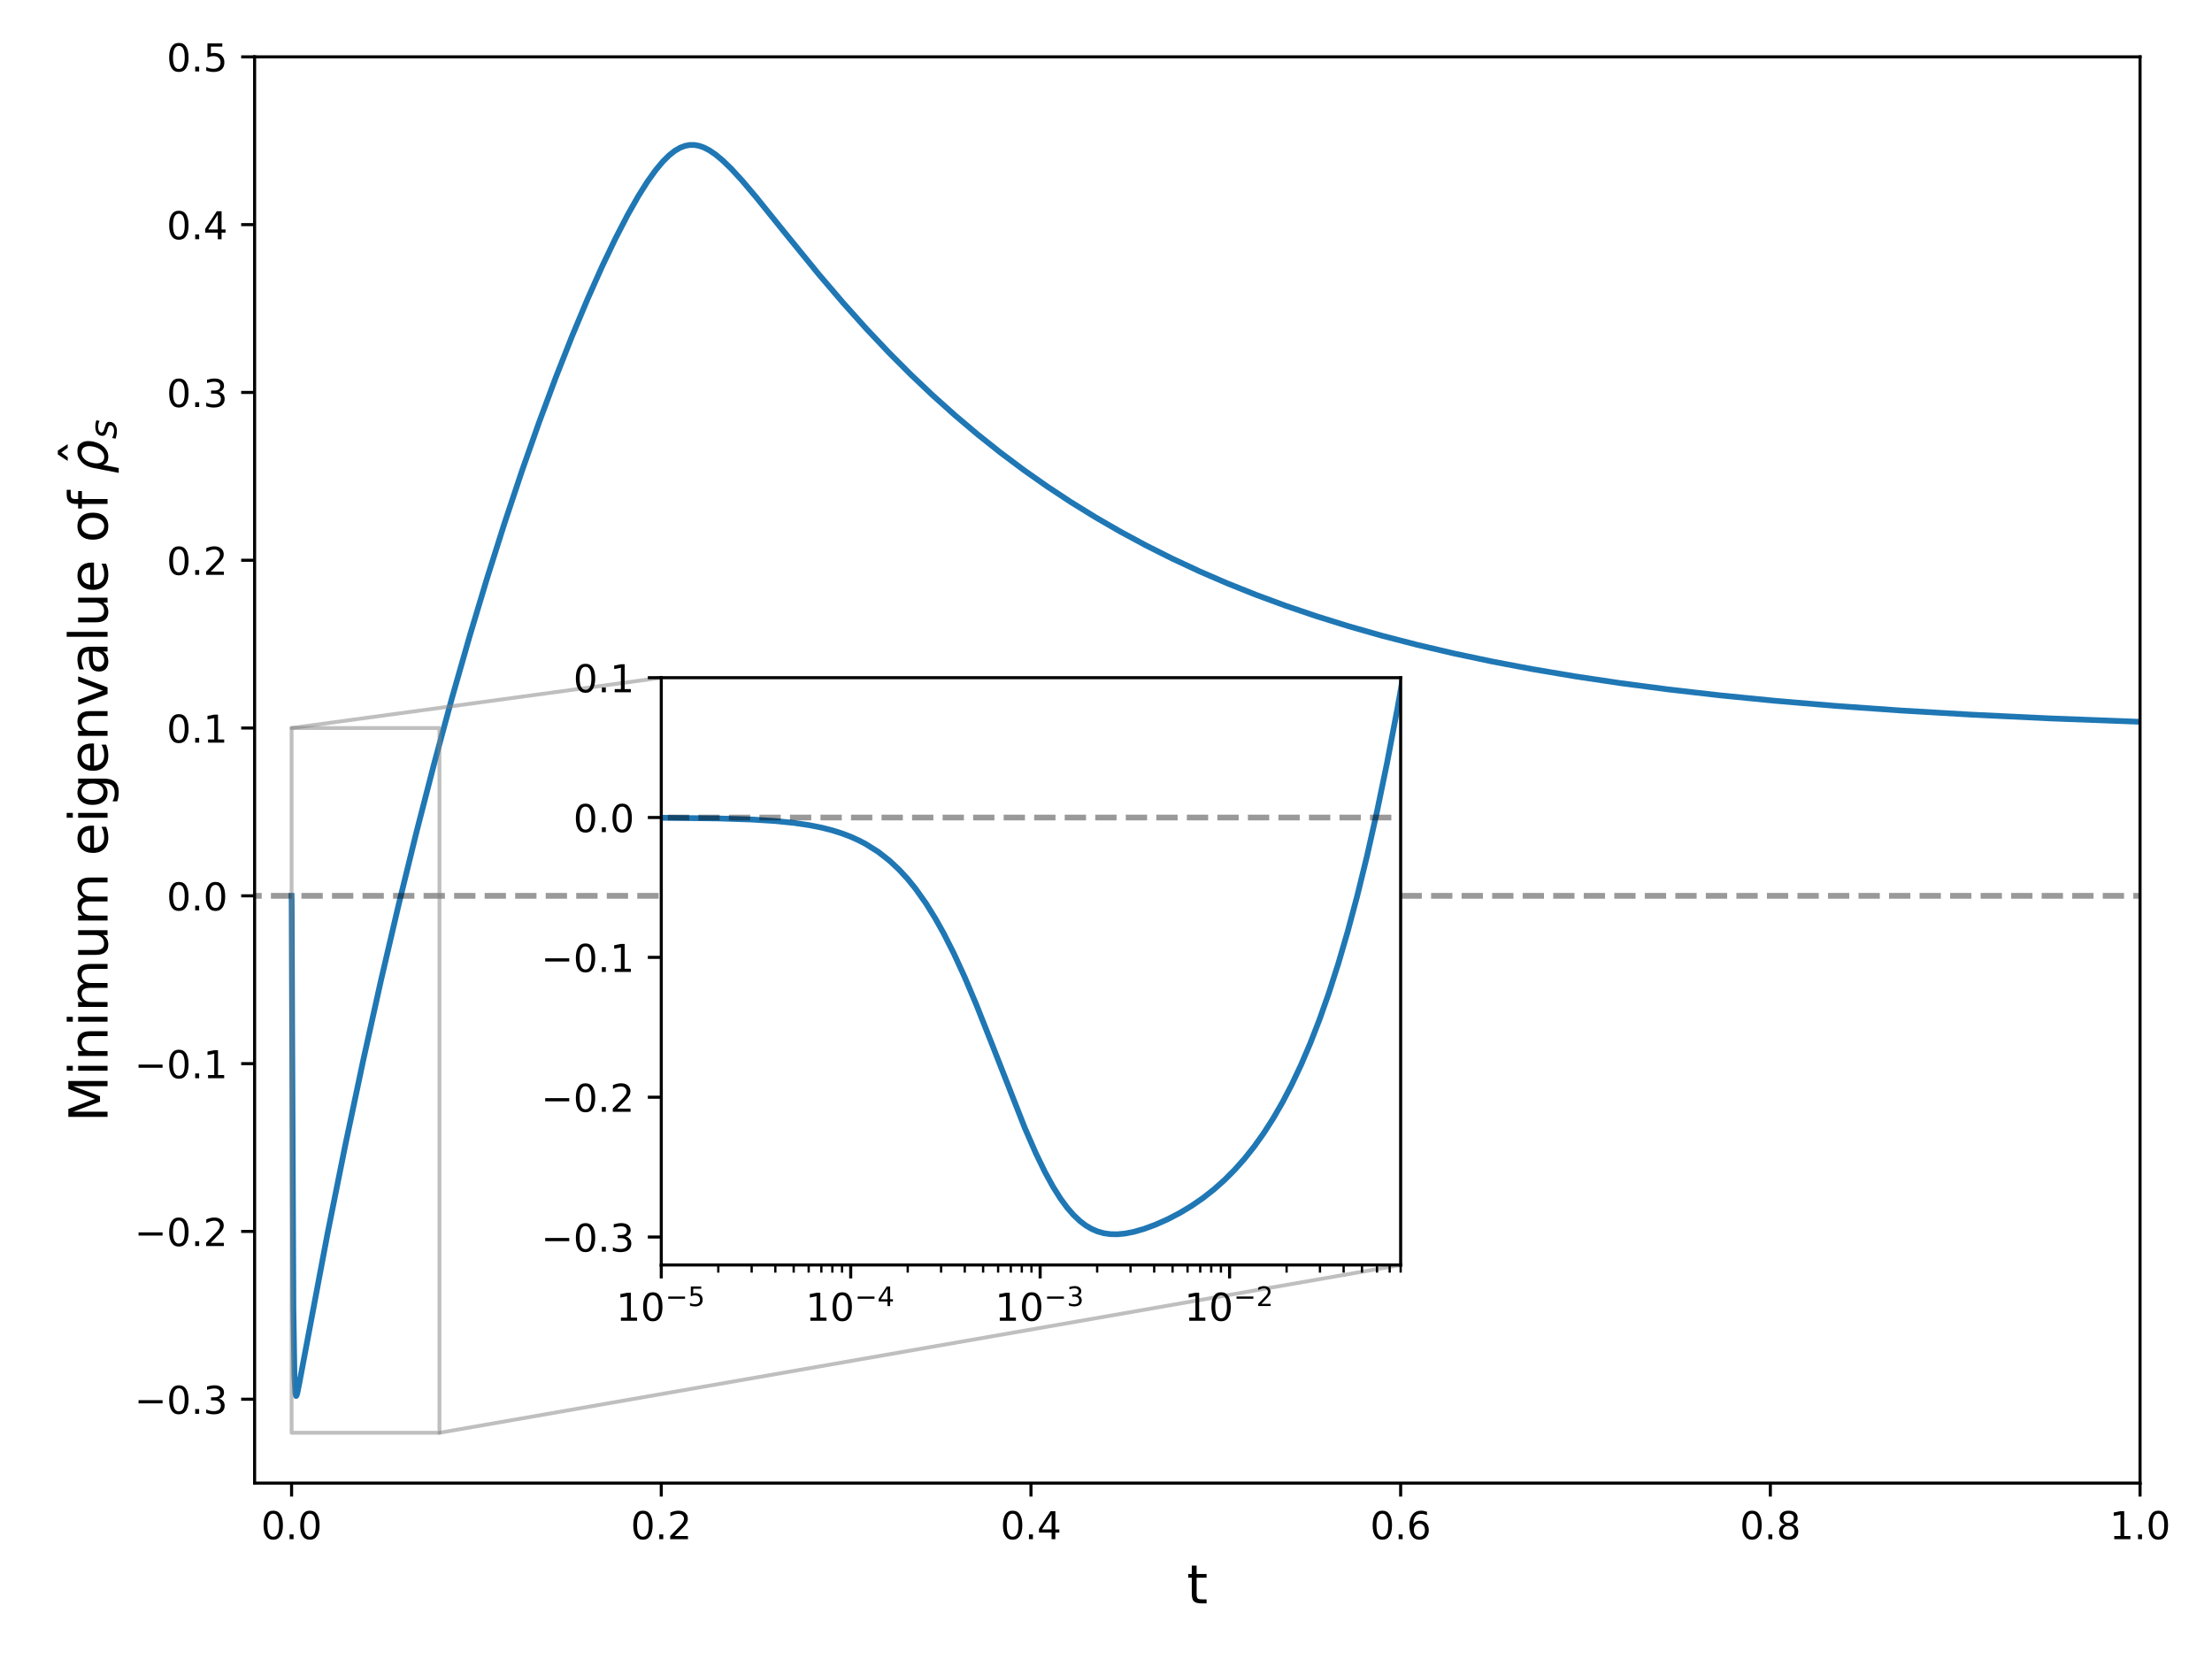 <?xml version="1.0" encoding="utf-8" standalone="no"?>
<!DOCTYPE svg PUBLIC "-//W3C//DTD SVG 1.1//EN"
  "http://www.w3.org/Graphics/SVG/1.1/DTD/svg11.dtd">
<!-- Created with matplotlib (https://matplotlib.org/) -->
<svg height="432pt" version="1.1" viewBox="0 0 576 432" width="576pt" xmlns="http://www.w3.org/2000/svg" xmlns:xlink="http://www.w3.org/1999/xlink">
 <defs>
  <style type="text/css">
*{stroke-linecap:butt;stroke-linejoin:round;}
  </style>
 </defs>
 <g id="figure_1">
  <g id="patch_1">
   <path d="M 0 432 
L 576 432 
L 576 0 
L 0 0 
z
" style="fill:#ffffff;"/>
  </g>
  <g id="axes_1">
   <g id="patch_2">
    <path d="M 66.3 386.2 
L 557.263 386.2 
L 557.263 14.8 
L 66.3 14.8 
z
" style="fill:#ffffff;"/>
   </g>
   <g id="matplotlib.axis_1">
    <g id="xtick_1">
     <g id="line2d_1">
      <defs>
       <path d="M 0 0 
L 0 3.5 
" id="m483882ca8b" style="stroke:#000000;stroke-width:0.8;"/>
      </defs>
      <g>
       <use style="stroke:#000000;stroke-width:0.8;" x="75.927" xlink:href="#m483882ca8b" y="386.2"/>
      </g>
     </g>
     <g id="text_1">
      <!-- 0.0 -->
      <defs>
       <path d="M 31.781 66.406 
Q 24.172 66.406 20.328 58.906 
Q 16.5 51.422 16.5 36.375 
Q 16.5 21.391 20.328 13.891 
Q 24.172 6.391 31.781 6.391 
Q 39.453 6.391 43.281 13.891 
Q 47.125 21.391 47.125 36.375 
Q 47.125 51.422 43.281 58.906 
Q 39.453 66.406 31.781 66.406 
z
M 31.781 74.219 
Q 44.047 74.219 50.516 64.516 
Q 56.984 54.828 56.984 36.375 
Q 56.984 17.969 50.516 8.266 
Q 44.047 -1.422 31.781 -1.422 
Q 19.531 -1.422 13.062 8.266 
Q 6.594 17.969 6.594 36.375 
Q 6.594 54.828 13.062 64.516 
Q 19.531 74.219 31.781 74.219 
z
" id="DejaVuSans-48"/>
       <path d="M 10.688 12.406 
L 21 12.406 
L 21 0 
L 10.688 0 
z
" id="DejaVuSans-46"/>
      </defs>
      <g transform="translate(67.975 400.798)scale(0.1 -0.1)">
       <use xlink:href="#DejaVuSans-48"/>
       <use x="63.623" xlink:href="#DejaVuSans-46"/>
       <use x="95.41" xlink:href="#DejaVuSans-48"/>
      </g>
     </g>
    </g>
    <g id="xtick_2">
     <g id="line2d_2">
      <g>
       <use style="stroke:#000000;stroke-width:0.8;" x="172.194" xlink:href="#m483882ca8b" y="386.2"/>
      </g>
     </g>
     <g id="text_2">
      <!-- 0.2 -->
      <defs>
       <path d="M 19.188 8.297 
L 53.609 8.297 
L 53.609 0 
L 7.328 0 
L 7.328 8.297 
Q 12.938 14.109 22.625 23.891 
Q 32.328 33.688 34.812 36.531 
Q 39.547 41.844 41.422 45.531 
Q 43.312 49.219 43.312 52.781 
Q 43.312 58.594 39.234 62.25 
Q 35.156 65.922 28.609 65.922 
Q 23.969 65.922 18.812 64.312 
Q 13.672 62.703 7.812 59.422 
L 7.812 69.391 
Q 13.766 71.781 18.938 73 
Q 24.125 74.219 28.422 74.219 
Q 39.75 74.219 46.484 68.547 
Q 53.219 62.891 53.219 53.422 
Q 53.219 48.922 51.531 44.891 
Q 49.859 40.875 45.406 35.406 
Q 44.188 33.984 37.641 27.219 
Q 31.109 20.453 19.188 8.297 
z
" id="DejaVuSans-50"/>
      </defs>
      <g transform="translate(164.242 400.798)scale(0.1 -0.1)">
       <use xlink:href="#DejaVuSans-48"/>
       <use x="63.623" xlink:href="#DejaVuSans-46"/>
       <use x="95.41" xlink:href="#DejaVuSans-50"/>
      </g>
     </g>
    </g>
    <g id="xtick_3">
     <g id="line2d_3">
      <g>
       <use style="stroke:#000000;stroke-width:0.8;" x="268.461" xlink:href="#m483882ca8b" y="386.2"/>
      </g>
     </g>
     <g id="text_3">
      <!-- 0.4 -->
      <defs>
       <path d="M 37.797 64.312 
L 12.891 25.391 
L 37.797 25.391 
z
M 35.203 72.906 
L 47.609 72.906 
L 47.609 25.391 
L 58.016 25.391 
L 58.016 17.188 
L 47.609 17.188 
L 47.609 0 
L 37.797 0 
L 37.797 17.188 
L 4.891 17.188 
L 4.891 26.703 
z
" id="DejaVuSans-52"/>
      </defs>
      <g transform="translate(260.509 400.798)scale(0.1 -0.1)">
       <use xlink:href="#DejaVuSans-48"/>
       <use x="63.623" xlink:href="#DejaVuSans-46"/>
       <use x="95.41" xlink:href="#DejaVuSans-52"/>
      </g>
     </g>
    </g>
    <g id="xtick_4">
     <g id="line2d_4">
      <g>
       <use style="stroke:#000000;stroke-width:0.8;" x="364.728" xlink:href="#m483882ca8b" y="386.2"/>
      </g>
     </g>
     <g id="text_4">
      <!-- 0.6 -->
      <defs>
       <path d="M 33.016 40.375 
Q 26.375 40.375 22.484 35.828 
Q 18.609 31.297 18.609 23.391 
Q 18.609 15.531 22.484 10.953 
Q 26.375 6.391 33.016 6.391 
Q 39.656 6.391 43.531 10.953 
Q 47.406 15.531 47.406 23.391 
Q 47.406 31.297 43.531 35.828 
Q 39.656 40.375 33.016 40.375 
z
M 52.594 71.297 
L 52.594 62.312 
Q 48.875 64.062 45.094 64.984 
Q 41.312 65.922 37.594 65.922 
Q 27.828 65.922 22.672 59.328 
Q 17.531 52.734 16.797 39.406 
Q 19.672 43.656 24.016 45.922 
Q 28.375 48.188 33.594 48.188 
Q 44.578 48.188 50.953 41.516 
Q 57.328 34.859 57.328 23.391 
Q 57.328 12.156 50.688 5.359 
Q 44.047 -1.422 33.016 -1.422 
Q 20.359 -1.422 13.672 8.266 
Q 6.984 17.969 6.984 36.375 
Q 6.984 53.656 15.188 63.938 
Q 23.391 74.219 37.203 74.219 
Q 40.922 74.219 44.703 73.484 
Q 48.484 72.75 52.594 71.297 
z
" id="DejaVuSans-54"/>
      </defs>
      <g transform="translate(356.777 400.798)scale(0.1 -0.1)">
       <use xlink:href="#DejaVuSans-48"/>
       <use x="63.623" xlink:href="#DejaVuSans-46"/>
       <use x="95.41" xlink:href="#DejaVuSans-54"/>
      </g>
     </g>
    </g>
    <g id="xtick_5">
     <g id="line2d_5">
      <g>
       <use style="stroke:#000000;stroke-width:0.8;" x="460.995" xlink:href="#m483882ca8b" y="386.2"/>
      </g>
     </g>
     <g id="text_5">
      <!-- 0.8 -->
      <defs>
       <path d="M 31.781 34.625 
Q 24.75 34.625 20.719 30.859 
Q 16.703 27.094 16.703 20.516 
Q 16.703 13.922 20.719 10.156 
Q 24.75 6.391 31.781 6.391 
Q 38.812 6.391 42.859 10.172 
Q 46.922 13.969 46.922 20.516 
Q 46.922 27.094 42.891 30.859 
Q 38.875 34.625 31.781 34.625 
z
M 21.922 38.812 
Q 15.578 40.375 12.031 44.719 
Q 8.5 49.078 8.5 55.328 
Q 8.5 64.062 14.719 69.141 
Q 20.953 74.219 31.781 74.219 
Q 42.672 74.219 48.875 69.141 
Q 55.078 64.062 55.078 55.328 
Q 55.078 49.078 51.531 44.719 
Q 48 40.375 41.703 38.812 
Q 48.828 37.156 52.797 32.312 
Q 56.781 27.484 56.781 20.516 
Q 56.781 9.906 50.312 4.234 
Q 43.844 -1.422 31.781 -1.422 
Q 19.734 -1.422 13.25 4.234 
Q 6.781 9.906 6.781 20.516 
Q 6.781 27.484 10.781 32.312 
Q 14.797 37.156 21.922 38.812 
z
M 18.312 54.391 
Q 18.312 48.734 21.844 45.562 
Q 25.391 42.391 31.781 42.391 
Q 38.141 42.391 41.719 45.562 
Q 45.312 48.734 45.312 54.391 
Q 45.312 60.062 41.719 63.234 
Q 38.141 66.406 31.781 66.406 
Q 25.391 66.406 21.844 63.234 
Q 18.312 60.062 18.312 54.391 
z
" id="DejaVuSans-56"/>
      </defs>
      <g transform="translate(453.044 400.798)scale(0.1 -0.1)">
       <use xlink:href="#DejaVuSans-48"/>
       <use x="63.623" xlink:href="#DejaVuSans-46"/>
       <use x="95.41" xlink:href="#DejaVuSans-56"/>
      </g>
     </g>
    </g>
    <g id="xtick_6">
     <g id="line2d_6">
      <g>
       <use style="stroke:#000000;stroke-width:0.8;" x="557.263" xlink:href="#m483882ca8b" y="386.2"/>
      </g>
     </g>
     <g id="text_6">
      <!-- 1.0 -->
      <defs>
       <path d="M 12.406 8.297 
L 28.516 8.297 
L 28.516 63.922 
L 10.984 60.406 
L 10.984 69.391 
L 28.422 72.906 
L 38.281 72.906 
L 38.281 8.297 
L 54.391 8.297 
L 54.391 0 
L 12.406 0 
z
" id="DejaVuSans-49"/>
      </defs>
      <g transform="translate(549.311 400.798)scale(0.1 -0.1)">
       <use xlink:href="#DejaVuSans-49"/>
       <use x="63.623" xlink:href="#DejaVuSans-46"/>
       <use x="95.41" xlink:href="#DejaVuSans-48"/>
      </g>
     </g>
    </g>
    <g id="text_7">
     <!-- t -->
     <defs>
      <path d="M 18.312 70.219 
L 18.312 54.688 
L 36.812 54.688 
L 36.812 47.703 
L 18.312 47.703 
L 18.312 18.016 
Q 18.312 11.328 20.141 9.422 
Q 21.969 7.516 27.594 7.516 
L 36.812 7.516 
L 36.812 0 
L 27.594 0 
Q 17.188 0 13.234 3.875 
Q 9.281 7.766 9.281 18.016 
L 9.281 47.703 
L 2.688 47.703 
L 2.688 54.688 
L 9.281 54.688 
L 9.281 70.219 
z
" id="DejaVuSans-116"/>
     </defs>
     <g transform="translate(309.037 417.516)scale(0.14 -0.14)">
      <use xlink:href="#DejaVuSans-116"/>
     </g>
    </g>
   </g>
   <g id="matplotlib.axis_2">
    <g id="ytick_1">
     <g id="line2d_7">
      <defs>
       <path d="M 0 0 
L -3.5 0 
" id="m80586d6a0d" style="stroke:#000000;stroke-width:0.8;"/>
      </defs>
      <g>
       <use style="stroke:#000000;stroke-width:0.8;" x="66.3" xlink:href="#m80586d6a0d" y="364.353"/>
      </g>
     </g>
     <g id="text_8">
      <!-- −0.3 -->
      <defs>
       <path d="M 10.594 35.5 
L 73.188 35.5 
L 73.188 27.203 
L 10.594 27.203 
z
" id="DejaVuSans-8722"/>
       <path d="M 40.578 39.312 
Q 47.656 37.797 51.625 33 
Q 55.609 28.219 55.609 21.188 
Q 55.609 10.406 48.188 4.484 
Q 40.766 -1.422 27.094 -1.422 
Q 22.516 -1.422 17.656 -0.516 
Q 12.797 0.391 7.625 2.203 
L 7.625 11.719 
Q 11.719 9.328 16.594 8.109 
Q 21.484 6.891 26.812 6.891 
Q 36.078 6.891 40.938 10.547 
Q 45.797 14.203 45.797 21.188 
Q 45.797 27.641 41.281 31.266 
Q 36.766 34.906 28.719 34.906 
L 20.219 34.906 
L 20.219 43.016 
L 29.109 43.016 
Q 36.375 43.016 40.234 45.922 
Q 44.094 48.828 44.094 54.297 
Q 44.094 59.906 40.109 62.906 
Q 36.141 65.922 28.719 65.922 
Q 24.656 65.922 20.016 65.031 
Q 15.375 64.156 9.812 62.312 
L 9.812 71.094 
Q 15.438 72.656 20.344 73.438 
Q 25.25 74.219 29.594 74.219 
Q 40.828 74.219 47.359 69.109 
Q 53.906 64.016 53.906 55.328 
Q 53.906 49.266 50.438 45.094 
Q 46.969 40.922 40.578 39.312 
z
" id="DejaVuSans-51"/>
      </defs>
      <g transform="translate(35.017 368.152)scale(0.1 -0.1)">
       <use xlink:href="#DejaVuSans-8722"/>
       <use x="83.789" xlink:href="#DejaVuSans-48"/>
       <use x="147.412" xlink:href="#DejaVuSans-46"/>
       <use x="179.199" xlink:href="#DejaVuSans-51"/>
      </g>
     </g>
    </g>
    <g id="ytick_2">
     <g id="line2d_8">
      <g>
       <use style="stroke:#000000;stroke-width:0.8;" x="66.3" xlink:href="#m80586d6a0d" y="320.659"/>
      </g>
     </g>
     <g id="text_9">
      <!-- −0.2 -->
      <g transform="translate(35.017 324.458)scale(0.1 -0.1)">
       <use xlink:href="#DejaVuSans-8722"/>
       <use x="83.789" xlink:href="#DejaVuSans-48"/>
       <use x="147.412" xlink:href="#DejaVuSans-46"/>
       <use x="179.199" xlink:href="#DejaVuSans-50"/>
      </g>
     </g>
    </g>
    <g id="ytick_3">
     <g id="line2d_9">
      <g>
       <use style="stroke:#000000;stroke-width:0.8;" x="66.3" xlink:href="#m80586d6a0d" y="276.965"/>
      </g>
     </g>
     <g id="text_10">
      <!-- −0.1 -->
      <g transform="translate(35.017 280.764)scale(0.1 -0.1)">
       <use xlink:href="#DejaVuSans-8722"/>
       <use x="83.789" xlink:href="#DejaVuSans-48"/>
       <use x="147.412" xlink:href="#DejaVuSans-46"/>
       <use x="179.199" xlink:href="#DejaVuSans-49"/>
      </g>
     </g>
    </g>
    <g id="ytick_4">
     <g id="line2d_10">
      <g>
       <use style="stroke:#000000;stroke-width:0.8;" x="66.3" xlink:href="#m80586d6a0d" y="233.271"/>
      </g>
     </g>
     <g id="text_11">
      <!-- 0.0 -->
      <g transform="translate(43.397 237.07)scale(0.1 -0.1)">
       <use xlink:href="#DejaVuSans-48"/>
       <use x="63.623" xlink:href="#DejaVuSans-46"/>
       <use x="95.41" xlink:href="#DejaVuSans-48"/>
      </g>
     </g>
    </g>
    <g id="ytick_5">
     <g id="line2d_11">
      <g>
       <use style="stroke:#000000;stroke-width:0.8;" x="66.3" xlink:href="#m80586d6a0d" y="189.576"/>
      </g>
     </g>
     <g id="text_12">
      <!-- 0.1 -->
      <g transform="translate(43.397 193.376)scale(0.1 -0.1)">
       <use xlink:href="#DejaVuSans-48"/>
       <use x="63.623" xlink:href="#DejaVuSans-46"/>
       <use x="95.41" xlink:href="#DejaVuSans-49"/>
      </g>
     </g>
    </g>
    <g id="ytick_6">
     <g id="line2d_12">
      <g>
       <use style="stroke:#000000;stroke-width:0.8;" x="66.3" xlink:href="#m80586d6a0d" y="145.882"/>
      </g>
     </g>
     <g id="text_13">
      <!-- 0.2 -->
      <g transform="translate(43.397 149.682)scale(0.1 -0.1)">
       <use xlink:href="#DejaVuSans-48"/>
       <use x="63.623" xlink:href="#DejaVuSans-46"/>
       <use x="95.41" xlink:href="#DejaVuSans-50"/>
      </g>
     </g>
    </g>
    <g id="ytick_7">
     <g id="line2d_13">
      <g>
       <use style="stroke:#000000;stroke-width:0.8;" x="66.3" xlink:href="#m80586d6a0d" y="102.188"/>
      </g>
     </g>
     <g id="text_14">
      <!-- 0.3 -->
      <g transform="translate(43.397 105.987)scale(0.1 -0.1)">
       <use xlink:href="#DejaVuSans-48"/>
       <use x="63.623" xlink:href="#DejaVuSans-46"/>
       <use x="95.41" xlink:href="#DejaVuSans-51"/>
      </g>
     </g>
    </g>
    <g id="ytick_8">
     <g id="line2d_14">
      <g>
       <use style="stroke:#000000;stroke-width:0.8;" x="66.3" xlink:href="#m80586d6a0d" y="58.494"/>
      </g>
     </g>
     <g id="text_15">
      <!-- 0.4 -->
      <g transform="translate(43.397 62.293)scale(0.1 -0.1)">
       <use xlink:href="#DejaVuSans-48"/>
       <use x="63.623" xlink:href="#DejaVuSans-46"/>
       <use x="95.41" xlink:href="#DejaVuSans-52"/>
      </g>
     </g>
    </g>
    <g id="ytick_9">
     <g id="line2d_15">
      <g>
       <use style="stroke:#000000;stroke-width:0.8;" x="66.3" xlink:href="#m80586d6a0d" y="14.8"/>
      </g>
     </g>
     <g id="text_16">
      <!-- 0.5 -->
      <defs>
       <path d="M 10.797 72.906 
L 49.516 72.906 
L 49.516 64.594 
L 19.828 64.594 
L 19.828 46.734 
Q 21.969 47.469 24.109 47.828 
Q 26.266 48.188 28.422 48.188 
Q 40.625 48.188 47.75 41.5 
Q 54.891 34.812 54.891 23.391 
Q 54.891 11.625 47.562 5.094 
Q 40.234 -1.422 26.906 -1.422 
Q 22.312 -1.422 17.547 -0.641 
Q 12.797 0.141 7.719 1.703 
L 7.719 11.625 
Q 12.109 9.234 16.797 8.062 
Q 21.484 6.891 26.703 6.891 
Q 35.156 6.891 40.078 11.328 
Q 45.016 15.766 45.016 23.391 
Q 45.016 31 40.078 35.438 
Q 35.156 39.891 26.703 39.891 
Q 22.75 39.891 18.812 39.016 
Q 14.891 38.141 10.797 36.281 
z
" id="DejaVuSans-53"/>
      </defs>
      <g transform="translate(43.397 18.599)scale(0.1 -0.1)">
       <use xlink:href="#DejaVuSans-48"/>
       <use x="63.623" xlink:href="#DejaVuSans-46"/>
       <use x="95.41" xlink:href="#DejaVuSans-53"/>
      </g>
     </g>
    </g>
    <g id="text_17">
     <!-- Minimum eigenvalue of $\hat{\rho}_s$ -->
     <defs>
      <path d="M 9.812 72.906 
L 24.516 72.906 
L 43.109 23.297 
L 61.812 72.906 
L 76.516 72.906 
L 76.516 0 
L 66.891 0 
L 66.891 64.016 
L 48.094 14.016 
L 38.188 14.016 
L 19.391 64.016 
L 19.391 0 
L 9.812 0 
z
" id="DejaVuSans-77"/>
      <path d="M 9.422 54.688 
L 18.406 54.688 
L 18.406 0 
L 9.422 0 
z
M 9.422 75.984 
L 18.406 75.984 
L 18.406 64.594 
L 9.422 64.594 
z
" id="DejaVuSans-105"/>
      <path d="M 54.891 33.016 
L 54.891 0 
L 45.906 0 
L 45.906 32.719 
Q 45.906 40.484 42.875 44.328 
Q 39.844 48.188 33.797 48.188 
Q 26.516 48.188 22.312 43.547 
Q 18.109 38.922 18.109 30.906 
L 18.109 0 
L 9.078 0 
L 9.078 54.688 
L 18.109 54.688 
L 18.109 46.188 
Q 21.344 51.125 25.703 53.562 
Q 30.078 56 35.797 56 
Q 45.219 56 50.047 50.172 
Q 54.891 44.344 54.891 33.016 
z
" id="DejaVuSans-110"/>
      <path d="M 52 44.188 
Q 55.375 50.25 60.062 53.125 
Q 64.75 56 71.094 56 
Q 79.641 56 84.281 50.016 
Q 88.922 44.047 88.922 33.016 
L 88.922 0 
L 79.891 0 
L 79.891 32.719 
Q 79.891 40.578 77.094 44.375 
Q 74.312 48.188 68.609 48.188 
Q 61.625 48.188 57.562 43.547 
Q 53.516 38.922 53.516 30.906 
L 53.516 0 
L 44.484 0 
L 44.484 32.719 
Q 44.484 40.625 41.703 44.406 
Q 38.922 48.188 33.109 48.188 
Q 26.219 48.188 22.156 43.531 
Q 18.109 38.875 18.109 30.906 
L 18.109 0 
L 9.078 0 
L 9.078 54.688 
L 18.109 54.688 
L 18.109 46.188 
Q 21.188 51.219 25.484 53.609 
Q 29.781 56 35.688 56 
Q 41.656 56 45.828 52.969 
Q 50 49.953 52 44.188 
z
" id="DejaVuSans-109"/>
      <path d="M 8.5 21.578 
L 8.5 54.688 
L 17.484 54.688 
L 17.484 21.922 
Q 17.484 14.156 20.5 10.266 
Q 23.531 6.391 29.594 6.391 
Q 36.859 6.391 41.078 11.031 
Q 45.312 15.672 45.312 23.688 
L 45.312 54.688 
L 54.297 54.688 
L 54.297 0 
L 45.312 0 
L 45.312 8.406 
Q 42.047 3.422 37.719 1 
Q 33.406 -1.422 27.688 -1.422 
Q 18.266 -1.422 13.375 4.438 
Q 8.5 10.297 8.5 21.578 
z
M 31.109 56 
z
" id="DejaVuSans-117"/>
      <path id="DejaVuSans-32"/>
      <path d="M 56.203 29.594 
L 56.203 25.203 
L 14.891 25.203 
Q 15.484 15.922 20.484 11.062 
Q 25.484 6.203 34.422 6.203 
Q 39.594 6.203 44.453 7.469 
Q 49.312 8.734 54.109 11.281 
L 54.109 2.781 
Q 49.266 0.734 44.188 -0.344 
Q 39.109 -1.422 33.891 -1.422 
Q 20.797 -1.422 13.156 6.188 
Q 5.516 13.812 5.516 26.812 
Q 5.516 40.234 12.766 48.109 
Q 20.016 56 32.328 56 
Q 43.359 56 49.781 48.891 
Q 56.203 41.797 56.203 29.594 
z
M 47.219 32.234 
Q 47.125 39.594 43.094 43.984 
Q 39.062 48.391 32.422 48.391 
Q 24.906 48.391 20.391 44.141 
Q 15.875 39.891 15.188 32.172 
z
" id="DejaVuSans-101"/>
      <path d="M 45.406 27.984 
Q 45.406 37.75 41.375 43.109 
Q 37.359 48.484 30.078 48.484 
Q 22.859 48.484 18.828 43.109 
Q 14.797 37.75 14.797 27.984 
Q 14.797 18.266 18.828 12.891 
Q 22.859 7.516 30.078 7.516 
Q 37.359 7.516 41.375 12.891 
Q 45.406 18.266 45.406 27.984 
z
M 54.391 6.781 
Q 54.391 -7.172 48.188 -13.984 
Q 42 -20.797 29.203 -20.797 
Q 24.469 -20.797 20.266 -20.094 
Q 16.062 -19.391 12.109 -17.922 
L 12.109 -9.188 
Q 16.062 -11.328 19.922 -12.344 
Q 23.781 -13.375 27.781 -13.375 
Q 36.625 -13.375 41.016 -8.766 
Q 45.406 -4.156 45.406 5.172 
L 45.406 9.625 
Q 42.625 4.781 38.281 2.391 
Q 33.938 0 27.875 0 
Q 17.828 0 11.672 7.656 
Q 5.516 15.328 5.516 27.984 
Q 5.516 40.672 11.672 48.328 
Q 17.828 56 27.875 56 
Q 33.938 56 38.281 53.609 
Q 42.625 51.219 45.406 46.391 
L 45.406 54.688 
L 54.391 54.688 
z
" id="DejaVuSans-103"/>
      <path d="M 2.984 54.688 
L 12.5 54.688 
L 29.594 8.797 
L 46.688 54.688 
L 56.203 54.688 
L 35.688 0 
L 23.484 0 
z
" id="DejaVuSans-118"/>
      <path d="M 34.281 27.484 
Q 23.391 27.484 19.188 25 
Q 14.984 22.516 14.984 16.5 
Q 14.984 11.719 18.141 8.906 
Q 21.297 6.109 26.703 6.109 
Q 34.188 6.109 38.703 11.406 
Q 43.219 16.703 43.219 25.484 
L 43.219 27.484 
z
M 52.203 31.203 
L 52.203 0 
L 43.219 0 
L 43.219 8.297 
Q 40.141 3.328 35.547 0.953 
Q 30.953 -1.422 24.312 -1.422 
Q 15.922 -1.422 10.953 3.297 
Q 6 8.016 6 15.922 
Q 6 25.141 12.172 29.828 
Q 18.359 34.516 30.609 34.516 
L 43.219 34.516 
L 43.219 35.406 
Q 43.219 41.609 39.141 45 
Q 35.062 48.391 27.688 48.391 
Q 23 48.391 18.547 47.266 
Q 14.109 46.141 10.016 43.891 
L 10.016 52.203 
Q 14.938 54.109 19.578 55.047 
Q 24.219 56 28.609 56 
Q 40.484 56 46.344 49.844 
Q 52.203 43.703 52.203 31.203 
z
" id="DejaVuSans-97"/>
      <path d="M 9.422 75.984 
L 18.406 75.984 
L 18.406 0 
L 9.422 0 
z
" id="DejaVuSans-108"/>
      <path d="M 30.609 48.391 
Q 23.391 48.391 19.188 42.75 
Q 14.984 37.109 14.984 27.297 
Q 14.984 17.484 19.156 11.844 
Q 23.344 6.203 30.609 6.203 
Q 37.797 6.203 41.984 11.859 
Q 46.188 17.531 46.188 27.297 
Q 46.188 37.016 41.984 42.703 
Q 37.797 48.391 30.609 48.391 
z
M 30.609 56 
Q 42.328 56 49.016 48.375 
Q 55.719 40.766 55.719 27.297 
Q 55.719 13.875 49.016 6.219 
Q 42.328 -1.422 30.609 -1.422 
Q 18.844 -1.422 12.172 6.219 
Q 5.516 13.875 5.516 27.297 
Q 5.516 40.766 12.172 48.375 
Q 18.844 56 30.609 56 
z
" id="DejaVuSans-111"/>
      <path d="M 37.109 75.984 
L 37.109 68.5 
L 28.516 68.5 
Q 23.688 68.5 21.797 66.547 
Q 19.922 64.594 19.922 59.516 
L 19.922 54.688 
L 34.719 54.688 
L 34.719 47.703 
L 19.922 47.703 
L 19.922 0 
L 10.891 0 
L 10.891 47.703 
L 2.297 47.703 
L 2.297 54.688 
L 10.891 54.688 
L 10.891 58.5 
Q 10.891 67.625 15.141 71.797 
Q 19.391 75.984 28.609 75.984 
z
" id="DejaVuSans-102"/>
      <path d="M -28.609 79.984 
L -21.391 79.984 
L -9.422 61.625 
L -16.219 61.625 
L -25 73.578 
L -33.797 61.625 
L -40.578 61.625 
z
M -25 56 
z
" id="DejaVuSans-770"/>
      <path d="M 18.797 44.922 
Q 22.703 49.906 30.953 54.297 
Q 34.188 56 43.062 56 
Q 53.031 56 57.719 48.094 
Q 62.406 40.188 59.906 27.297 
Q 57.375 14.406 49.609 6.484 
Q 41.844 -1.422 31.891 -1.422 
Q 25.875 -1.422 22.016 0.984 
Q 18.172 3.328 16.312 8.203 
L 10.641 -20.797 
L 1.609 -20.797 
L 10.891 26.812 
Q 13.094 38.094 18.797 44.922 
z
M 50.594 27.297 
Q 52.484 37.203 49.516 42.875 
Q 46.531 48.484 39.406 48.484 
Q 32.281 48.484 27.094 42.875 
Q 21.922 37.203 20.016 27.297 
Q 18.062 17.391 21.047 11.719 
Q 24.031 6.109 31.156 6.109 
Q 38.281 6.109 43.453 11.719 
Q 48.641 17.391 50.594 27.297 
z
" id="DejaVuSans-Oblique-961"/>
      <path d="M 50 53.078 
L 48.297 44.578 
Q 44.734 46.531 40.766 47.5 
Q 36.812 48.484 32.625 48.484 
Q 25.531 48.484 21.453 46.062 
Q 17.391 43.656 17.391 39.5 
Q 17.391 34.672 26.859 32.078 
Q 27.594 31.891 27.938 31.781 
L 30.812 30.906 
Q 39.797 28.422 42.797 25.688 
Q 45.797 22.953 45.797 18.219 
Q 45.797 9.516 38.891 4.047 
Q 31.984 -1.422 20.797 -1.422 
Q 16.453 -1.422 11.672 -0.578 
Q 6.891 0.25 1.125 2 
L 2.875 11.281 
Q 7.812 8.734 12.594 7.422 
Q 17.391 6.109 21.781 6.109 
Q 28.375 6.109 32.5 8.938 
Q 36.625 11.766 36.625 16.109 
Q 36.625 20.797 25.781 23.688 
L 24.859 23.922 
L 21.781 24.703 
Q 14.938 26.516 11.766 29.469 
Q 8.594 32.422 8.594 37.016 
Q 8.594 45.75 15.156 50.875 
Q 21.734 56 33.016 56 
Q 37.453 56 41.672 55.266 
Q 45.906 54.547 50 53.078 
z
" id="DejaVuSans-Oblique-115"/>
     </defs>
     <g transform="translate(28.077 292.2)rotate(-90)scale(0.14 -0.14)">
      <use transform="translate(0 0.516)" xlink:href="#DejaVuSans-77"/>
      <use transform="translate(86.279 0.516)" xlink:href="#DejaVuSans-105"/>
      <use transform="translate(114.062 0.516)" xlink:href="#DejaVuSans-110"/>
      <use transform="translate(177.441 0.516)" xlink:href="#DejaVuSans-105"/>
      <use transform="translate(205.225 0.516)" xlink:href="#DejaVuSans-109"/>
      <use transform="translate(302.637 0.516)" xlink:href="#DejaVuSans-117"/>
      <use transform="translate(366.016 0.516)" xlink:href="#DejaVuSans-109"/>
      <use transform="translate(463.428 0.516)" xlink:href="#DejaVuSans-32"/>
      <use transform="translate(495.215 0.516)" xlink:href="#DejaVuSans-101"/>
      <use transform="translate(556.738 0.516)" xlink:href="#DejaVuSans-105"/>
      <use transform="translate(584.521 0.516)" xlink:href="#DejaVuSans-103"/>
      <use transform="translate(647.998 0.516)" xlink:href="#DejaVuSans-101"/>
      <use transform="translate(709.521 0.516)" xlink:href="#DejaVuSans-110"/>
      <use transform="translate(772.9 0.516)" xlink:href="#DejaVuSans-118"/>
      <use transform="translate(832.08 0.516)" xlink:href="#DejaVuSans-97"/>
      <use transform="translate(893.359 0.516)" xlink:href="#DejaVuSans-108"/>
      <use transform="translate(921.143 0.516)" xlink:href="#DejaVuSans-117"/>
      <use transform="translate(984.521 0.516)" xlink:href="#DejaVuSans-101"/>
      <use transform="translate(1046.045 0.516)" xlink:href="#DejaVuSans-32"/>
      <use transform="translate(1077.832 0.516)" xlink:href="#DejaVuSans-111"/>
      <use transform="translate(1139.014 0.516)" xlink:href="#DejaVuSans-102"/>
      <use transform="translate(1174.219 0.516)" xlink:href="#DejaVuSans-32"/>
      <use transform="translate(1270.453 13.016)" xlink:href="#DejaVuSans-770"/>
      <use transform="translate(1206.006 0.516)" xlink:href="#DejaVuSans-Oblique-961"/>
      <use transform="translate(1270.439 -15.891)scale(0.7)" xlink:href="#DejaVuSans-Oblique-115"/>
     </g>
    </g>
   </g>
   <g id="line2d_16">
    <path clip-path="url(#p33b6c1b146)" d="M 75.927 233.271 
L 75.951 234.944 
L 76.066 266.417 
L 76.403 340.488 
L 76.673 358.309 
L 76.918 362.828 
L 77.116 363.513 
L 77.217 363.415 
L 77.419 362.778 
L 77.944 360.171 
L 85.322 321.042 
L 89.948 298.031 
L 94.574 276.138 
L 99.199 255.31 
L 103.825 235.499 
L 108.446 216.677 
L 113.062 198.799 
L 117.673 181.821 
L 122.27 165.737 
L 126.847 150.521 
L 131.401 136.15 
L 135.911 122.645 
L 140.358 110.02 
L 144.719 98.302 
L 148.95 87.561 
L 152.998 77.88 
L 156.801 69.349 
L 160.295 62.039 
L 163.438 55.965 
L 166.211 51.073 
L 168.632 47.235 
L 170.745 44.287 
L 172.598 42.07 
L 174.24 40.44 
L 175.717 39.276 
L 177.07 38.485 
L 178.341 37.994 
L 179.563 37.757 
L 180.776 37.748 
L 182.018 37.965 
L 183.327 38.422 
L 184.752 39.162 
L 186.35 40.251 
L 188.193 41.787 
L 190.403 43.93 
L 193.175 46.946 
L 196.983 51.442 
L 204.145 60.316 
L 213.175 71.393 
L 219.615 78.935 
L 225.613 85.619 
L 231.446 91.791 
L 237.218 97.574 
L 242.984 103.04 
L 248.779 108.227 
L 254.627 113.164 
L 260.548 117.873 
L 266.555 122.366 
L 272.668 126.661 
L 278.896 130.766 
L 285.26 134.694 
L 291.767 138.449 
L 298.439 142.041 
L 305.288 145.477 
L 312.335 148.762 
L 319.598 151.901 
L 327.097 154.9 
L 334.856 157.762 
L 342.9 160.491 
L 351.26 163.092 
L 359.968 165.567 
L 369.055 167.917 
L 378.567 170.145 
L 388.554 172.255 
L 399.067 174.247 
L 410.171 176.123 
L 421.945 177.884 
L 434.474 179.531 
L 447.869 181.066 
L 462.266 182.489 
L 477.828 183.8 
L 494.761 185.001 
L 513.336 186.092 
L 533.898 187.073 
L 556.93 187.945 
L 557.263 187.956 
L 557.263 187.956 
" style="fill:none;stroke:#1f77b4;stroke-linecap:square;stroke-width:1.5;"/>
   </g>
   <g id="line2d_17">
    <path clip-path="url(#p33b6c1b146)" d="M -1 233.271 
L 577 233.271 
" style="fill:none;stroke:#000000;stroke-dasharray:5.55,2.4;stroke-dashoffset:0;stroke-opacity:0.4;stroke-width:1.5;"/>
   </g>
   <g id="patch_3">
    <path d="M 66.3 386.2 
L 66.3 14.8 
" style="fill:none;stroke:#000000;stroke-linecap:square;stroke-linejoin:miter;stroke-width:0.8;"/>
   </g>
   <g id="patch_4">
    <path d="M 557.263 386.2 
L 557.263 14.8 
" style="fill:none;stroke:#000000;stroke-linecap:square;stroke-linejoin:miter;stroke-width:0.8;"/>
   </g>
   <g id="patch_5">
    <path d="M 66.3 386.2 
L 557.263 386.2 
" style="fill:none;stroke:#000000;stroke-linecap:square;stroke-linejoin:miter;stroke-width:0.8;"/>
   </g>
   <g id="patch_6">
    <path d="M 66.3 14.8 
L 557.263 14.8 
" style="fill:none;stroke:#000000;stroke-linecap:square;stroke-linejoin:miter;stroke-width:0.8;"/>
   </g>
   <g id="patch_7">
    <path clip-path="url(#p33b6c1b146)" d="M 75.932 373.092 
L 114.434 373.092 
L 114.434 189.576 
L 75.932 189.576 
z
" style="fill:none;opacity:0.5;stroke:#808080;stroke-linejoin:miter;"/>
   </g>
   <g id="patch_8">
    <path d="M 172.194 176.468 
Q 124.063 183.022 75.932 189.576 
" style="fill:none;opacity:0.5;stroke:#808080;stroke-linecap:round;"/>
   </g>
   <g id="patch_9">
    <path d="M 364.728 329.398 
Q 239.581 351.245 114.434 373.092 
" style="fill:none;opacity:0.5;stroke:#808080;stroke-linecap:round;"/>
   </g>
   <g id="axes_2">
    <g id="patch_10">
     <path d="M 172.194 329.398 
L 364.728 329.398 
L 364.728 176.468 
L 172.194 176.468 
z
" style="fill:#ffffff;"/>
    </g>
    <g id="matplotlib.axis_3">
     <g id="xtick_7">
      <g id="line2d_18">
       <g>
        <use style="stroke:#000000;stroke-width:0.8;" x="172.194" xlink:href="#m483882ca8b" y="329.398"/>
       </g>
      </g>
      <g id="text_18">
       <!-- $\mathdefault{10^{-5}}$ -->
       <g transform="translate(160.444 343.996)scale(0.1 -0.1)">
        <use transform="translate(0 0.684)" xlink:href="#DejaVuSans-49"/>
        <use transform="translate(63.623 0.684)" xlink:href="#DejaVuSans-48"/>
        <use transform="translate(128.203 38.966)scale(0.7)" xlink:href="#DejaVuSans-8722"/>
        <use transform="translate(186.855 38.966)scale(0.7)" xlink:href="#DejaVuSans-53"/>
       </g>
      </g>
     </g>
     <g id="xtick_8">
      <g id="line2d_19">
       <g>
        <use style="stroke:#000000;stroke-width:0.8;" x="221.523" xlink:href="#m483882ca8b" y="329.398"/>
       </g>
      </g>
      <g id="text_19">
       <!-- $\mathdefault{10^{-4}}$ -->
       <g transform="translate(209.773 343.996)scale(0.1 -0.1)">
        <use transform="translate(0 0.684)" xlink:href="#DejaVuSans-49"/>
        <use transform="translate(63.623 0.684)" xlink:href="#DejaVuSans-48"/>
        <use transform="translate(128.203 38.966)scale(0.7)" xlink:href="#DejaVuSans-8722"/>
        <use transform="translate(186.855 38.966)scale(0.7)" xlink:href="#DejaVuSans-52"/>
       </g>
      </g>
     </g>
     <g id="xtick_9">
      <g id="line2d_20">
       <g>
        <use style="stroke:#000000;stroke-width:0.8;" x="270.851" xlink:href="#m483882ca8b" y="329.398"/>
       </g>
      </g>
      <g id="text_20">
       <!-- $\mathdefault{10^{-3}}$ -->
       <g transform="translate(259.101 343.996)scale(0.1 -0.1)">
        <use transform="translate(0 0.766)" xlink:href="#DejaVuSans-49"/>
        <use transform="translate(63.623 0.766)" xlink:href="#DejaVuSans-48"/>
        <use transform="translate(128.203 39.047)scale(0.7)" xlink:href="#DejaVuSans-8722"/>
        <use transform="translate(186.855 39.047)scale(0.7)" xlink:href="#DejaVuSans-51"/>
       </g>
      </g>
     </g>
     <g id="xtick_10">
      <g id="line2d_21">
       <g>
        <use style="stroke:#000000;stroke-width:0.8;" x="320.18" xlink:href="#m483882ca8b" y="329.398"/>
       </g>
      </g>
      <g id="text_21">
       <!-- $\mathdefault{10^{-2}}$ -->
       <g transform="translate(308.43 343.996)scale(0.1 -0.1)">
        <use transform="translate(0 0.766)" xlink:href="#DejaVuSans-49"/>
        <use transform="translate(63.623 0.766)" xlink:href="#DejaVuSans-48"/>
        <use transform="translate(128.203 39.047)scale(0.7)" xlink:href="#DejaVuSans-8722"/>
        <use transform="translate(186.855 39.047)scale(0.7)" xlink:href="#DejaVuSans-50"/>
       </g>
      </g>
     </g>
     <g id="xtick_11">
      <g id="line2d_22">
       <defs>
        <path d="M 0 0 
L 0 2 
" id="m1d80bd0531" style="stroke:#000000;stroke-width:0.6;"/>
       </defs>
       <g>
        <use style="stroke:#000000;stroke-width:0.6;" x="187.043" xlink:href="#m1d80bd0531" y="329.398"/>
       </g>
      </g>
     </g>
     <g id="xtick_12">
      <g id="line2d_23">
       <g>
        <use style="stroke:#000000;stroke-width:0.6;" x="195.73" xlink:href="#m1d80bd0531" y="329.398"/>
       </g>
      </g>
     </g>
     <g id="xtick_13">
      <g id="line2d_24">
       <g>
        <use style="stroke:#000000;stroke-width:0.6;" x="201.893" xlink:href="#m1d80bd0531" y="329.398"/>
       </g>
      </g>
     </g>
     <g id="xtick_14">
      <g id="line2d_25">
       <g>
        <use style="stroke:#000000;stroke-width:0.6;" x="206.673" xlink:href="#m1d80bd0531" y="329.398"/>
       </g>
      </g>
     </g>
     <g id="xtick_15">
      <g id="line2d_26">
       <g>
        <use style="stroke:#000000;stroke-width:0.6;" x="210.579" xlink:href="#m1d80bd0531" y="329.398"/>
       </g>
      </g>
     </g>
     <g id="xtick_16">
      <g id="line2d_27">
       <g>
        <use style="stroke:#000000;stroke-width:0.6;" x="213.881" xlink:href="#m1d80bd0531" y="329.398"/>
       </g>
      </g>
     </g>
     <g id="xtick_17">
      <g id="line2d_28">
       <g>
        <use style="stroke:#000000;stroke-width:0.6;" x="216.742" xlink:href="#m1d80bd0531" y="329.398"/>
       </g>
      </g>
     </g>
     <g id="xtick_18">
      <g id="line2d_29">
       <g>
        <use style="stroke:#000000;stroke-width:0.6;" x="219.265" xlink:href="#m1d80bd0531" y="329.398"/>
       </g>
      </g>
     </g>
     <g id="xtick_19">
      <g id="line2d_30">
       <g>
        <use style="stroke:#000000;stroke-width:0.6;" x="236.372" xlink:href="#m1d80bd0531" y="329.398"/>
       </g>
      </g>
     </g>
     <g id="xtick_20">
      <g id="line2d_31">
       <g>
        <use style="stroke:#000000;stroke-width:0.6;" x="245.058" xlink:href="#m1d80bd0531" y="329.398"/>
       </g>
      </g>
     </g>
     <g id="xtick_21">
      <g id="line2d_32">
       <g>
        <use style="stroke:#000000;stroke-width:0.6;" x="251.221" xlink:href="#m1d80bd0531" y="329.398"/>
       </g>
      </g>
     </g>
     <g id="xtick_22">
      <g id="line2d_33">
       <g>
        <use style="stroke:#000000;stroke-width:0.6;" x="256.002" xlink:href="#m1d80bd0531" y="329.398"/>
       </g>
      </g>
     </g>
     <g id="xtick_23">
      <g id="line2d_34">
       <g>
        <use style="stroke:#000000;stroke-width:0.6;" x="259.908" xlink:href="#m1d80bd0531" y="329.398"/>
       </g>
      </g>
     </g>
     <g id="xtick_24">
      <g id="line2d_35">
       <g>
        <use style="stroke:#000000;stroke-width:0.6;" x="263.21" xlink:href="#m1d80bd0531" y="329.398"/>
       </g>
      </g>
     </g>
     <g id="xtick_25">
      <g id="line2d_36">
       <g>
        <use style="stroke:#000000;stroke-width:0.6;" x="266.071" xlink:href="#m1d80bd0531" y="329.398"/>
       </g>
      </g>
     </g>
     <g id="xtick_26">
      <g id="line2d_37">
       <g>
        <use style="stroke:#000000;stroke-width:0.6;" x="268.594" xlink:href="#m1d80bd0531" y="329.398"/>
       </g>
      </g>
     </g>
     <g id="xtick_27">
      <g id="line2d_38">
       <g>
        <use style="stroke:#000000;stroke-width:0.6;" x="285.701" xlink:href="#m1d80bd0531" y="329.398"/>
       </g>
      </g>
     </g>
     <g id="xtick_28">
      <g id="line2d_39">
       <g>
        <use style="stroke:#000000;stroke-width:0.6;" x="294.387" xlink:href="#m1d80bd0531" y="329.398"/>
       </g>
      </g>
     </g>
     <g id="xtick_29">
      <g id="line2d_40">
       <g>
        <use style="stroke:#000000;stroke-width:0.6;" x="300.55" xlink:href="#m1d80bd0531" y="329.398"/>
       </g>
      </g>
     </g>
     <g id="xtick_30">
      <g id="line2d_41">
       <g>
        <use style="stroke:#000000;stroke-width:0.6;" x="305.331" xlink:href="#m1d80bd0531" y="329.398"/>
       </g>
      </g>
     </g>
     <g id="xtick_31">
      <g id="line2d_42">
       <g>
        <use style="stroke:#000000;stroke-width:0.6;" x="309.236" xlink:href="#m1d80bd0531" y="329.398"/>
       </g>
      </g>
     </g>
     <g id="xtick_32">
      <g id="line2d_43">
       <g>
        <use style="stroke:#000000;stroke-width:0.6;" x="312.539" xlink:href="#m1d80bd0531" y="329.398"/>
       </g>
      </g>
     </g>
     <g id="xtick_33">
      <g id="line2d_44">
       <g>
        <use style="stroke:#000000;stroke-width:0.6;" x="315.399" xlink:href="#m1d80bd0531" y="329.398"/>
       </g>
      </g>
     </g>
     <g id="xtick_34">
      <g id="line2d_45">
       <g>
        <use style="stroke:#000000;stroke-width:0.6;" x="317.923" xlink:href="#m1d80bd0531" y="329.398"/>
       </g>
      </g>
     </g>
     <g id="xtick_35">
      <g id="line2d_46">
       <g>
        <use style="stroke:#000000;stroke-width:0.6;" x="335.029" xlink:href="#m1d80bd0531" y="329.398"/>
       </g>
      </g>
     </g>
     <g id="xtick_36">
      <g id="line2d_47">
       <g>
        <use style="stroke:#000000;stroke-width:0.6;" x="343.716" xlink:href="#m1d80bd0531" y="329.398"/>
       </g>
      </g>
     </g>
     <g id="xtick_37">
      <g id="line2d_48">
       <g>
        <use style="stroke:#000000;stroke-width:0.6;" x="349.879" xlink:href="#m1d80bd0531" y="329.398"/>
       </g>
      </g>
     </g>
     <g id="xtick_38">
      <g id="line2d_49">
       <g>
        <use style="stroke:#000000;stroke-width:0.6;" x="354.659" xlink:href="#m1d80bd0531" y="329.398"/>
       </g>
      </g>
     </g>
     <g id="xtick_39">
      <g id="line2d_50">
       <g>
        <use style="stroke:#000000;stroke-width:0.6;" x="358.565" xlink:href="#m1d80bd0531" y="329.398"/>
       </g>
      </g>
     </g>
     <g id="xtick_40">
      <g id="line2d_51">
       <g>
        <use style="stroke:#000000;stroke-width:0.6;" x="361.868" xlink:href="#m1d80bd0531" y="329.398"/>
       </g>
      </g>
     </g>
     <g id="xtick_41">
      <g id="line2d_52">
       <g>
        <use style="stroke:#000000;stroke-width:0.6;" x="364.728" xlink:href="#m1d80bd0531" y="329.398"/>
       </g>
      </g>
     </g>
    </g>
    <g id="matplotlib.axis_4">
     <g id="ytick_10">
      <g id="line2d_53">
       <g>
        <use style="stroke:#000000;stroke-width:0.8;" x="172.194" xlink:href="#m80586d6a0d" y="322.115"/>
       </g>
      </g>
      <g id="text_22">
       <!-- −0.3 -->
       <g transform="translate(140.911 325.915)scale(0.1 -0.1)">
        <use xlink:href="#DejaVuSans-8722"/>
        <use x="83.789" xlink:href="#DejaVuSans-48"/>
        <use x="147.412" xlink:href="#DejaVuSans-46"/>
        <use x="179.199" xlink:href="#DejaVuSans-51"/>
       </g>
      </g>
     </g>
     <g id="ytick_11">
      <g id="line2d_54">
       <g>
        <use style="stroke:#000000;stroke-width:0.8;" x="172.194" xlink:href="#m80586d6a0d" y="285.704"/>
       </g>
      </g>
      <g id="text_23">
       <!-- −0.2 -->
       <g transform="translate(140.911 289.503)scale(0.1 -0.1)">
        <use xlink:href="#DejaVuSans-8722"/>
        <use x="83.789" xlink:href="#DejaVuSans-48"/>
        <use x="147.412" xlink:href="#DejaVuSans-46"/>
        <use x="179.199" xlink:href="#DejaVuSans-50"/>
       </g>
      </g>
     </g>
     <g id="ytick_12">
      <g id="line2d_55">
       <g>
        <use style="stroke:#000000;stroke-width:0.8;" x="172.194" xlink:href="#m80586d6a0d" y="249.292"/>
       </g>
      </g>
      <g id="text_24">
       <!-- −0.1 -->
       <g transform="translate(140.911 253.091)scale(0.1 -0.1)">
        <use xlink:href="#DejaVuSans-8722"/>
        <use x="83.789" xlink:href="#DejaVuSans-48"/>
        <use x="147.412" xlink:href="#DejaVuSans-46"/>
        <use x="179.199" xlink:href="#DejaVuSans-49"/>
       </g>
      </g>
     </g>
     <g id="ytick_13">
      <g id="line2d_56">
       <g>
        <use style="stroke:#000000;stroke-width:0.8;" x="172.194" xlink:href="#m80586d6a0d" y="212.88"/>
       </g>
      </g>
      <g id="text_25">
       <!-- 0.0 -->
       <g transform="translate(149.291 216.679)scale(0.1 -0.1)">
        <use xlink:href="#DejaVuSans-48"/>
        <use x="63.623" xlink:href="#DejaVuSans-46"/>
        <use x="95.41" xlink:href="#DejaVuSans-48"/>
       </g>
      </g>
     </g>
     <g id="ytick_14">
      <g id="line2d_57">
       <g>
        <use style="stroke:#000000;stroke-width:0.8;" x="172.194" xlink:href="#m80586d6a0d" y="176.468"/>
       </g>
      </g>
      <g id="text_26">
       <!-- 0.1 -->
       <g transform="translate(149.291 180.267)scale(0.1 -0.1)">
        <use xlink:href="#DejaVuSans-48"/>
        <use x="63.623" xlink:href="#DejaVuSans-46"/>
        <use x="95.41" xlink:href="#DejaVuSans-49"/>
       </g>
      </g>
     </g>
    </g>
    <g id="line2d_58">
     <path clip-path="url(#pbfe1e86964)" d="M -1 212.94 
L 172.194 212.941 
L 187.043 213.118 
L 195.73 213.404 
L 201.893 213.792 
L 206.673 214.274 
L 210.579 214.845 
L 213.881 215.498 
L 216.742 216.225 
L 219.265 217.022 
L 221.523 217.882 
L 223.564 218.801 
L 225.428 219.772 
L 228.731 221.853 
L 231.592 224.088 
L 234.115 226.447 
L 236.372 228.899 
L 238.414 231.42 
L 241.152 235.285 
L 243.58 239.197 
L 245.761 243.106 
L 248.361 248.251 
L 251.221 254.484 
L 254.216 261.566 
L 258.044 271.224 
L 266.859 293.72 
L 269.752 300.345 
L 272.1 305.179 
L 274.215 309.036 
L 276.14 312.092 
L 277.906 314.496 
L 279.538 316.372 
L 281.186 317.935 
L 282.717 319.099 
L 284.261 320.008 
L 285.808 320.671 
L 287.448 321.13 
L 289.156 321.371 
L 290.989 321.401 
L 292.985 321.209 
L 295.296 320.753 
L 297.933 319.993 
L 300.869 318.91 
L 304.05 317.497 
L 307.255 315.828 
L 310.35 313.964 
L 313.291 311.933 
L 316.111 309.715 
L 318.832 307.295 
L 321.489 304.63 
L 324.068 301.728 
L 326.593 298.551 
L 329.079 295.063 
L 331.535 291.231 
L 333.964 287.026 
L 336.378 282.398 
L 338.792 277.284 
L 341.203 271.645 
L 343.615 265.429 
L 346.035 258.571 
L 348.473 250.98 
L 350.934 242.581 
L 353.425 233.278 
L 355.956 222.948 
L 358.54 211.454 
L 361.193 198.622 
L 363.937 184.229 
L 366.807 167.969 
L 369.866 149.322 
L 373.251 127.262 
L 377.554 97.643 
L 382.285 65.318 
L 383.736 56.87 
L 384.639 52.794 
L 385.265 50.878 
L 385.718 50.112 
L 386.048 49.926 
L 386.322 50.018 
L 386.631 50.384 
L 387.032 51.246 
L 387.566 52.979 
L 388.303 56.204 
L 389.391 62.075 
L 391.275 73.64 
L 397.009 109.326 
L 399.445 122.858 
L 401.586 133.536 
L 403.537 142.174 
L 405.348 149.214 
L 407.049 154.963 
L 408.662 159.654 
L 410.203 163.474 
L 411.688 166.576 
L 413.129 169.088 
L 414.543 171.116 
L 415.945 172.748 
L 417.358 174.056 
L 418.809 175.1 
L 418.837 175.118 
L 418.837 175.118 
" style="fill:none;stroke:#1f77b4;stroke-linecap:square;stroke-width:1.5;"/>
    </g>
    <g id="line2d_59">
     <path clip-path="url(#pbfe1e86964)" d="M -1 212.88 
L 433.687 212.88 
" style="fill:none;stroke:#000000;stroke-dasharray:5.55,2.4;stroke-dashoffset:0;stroke-opacity:0.4;stroke-width:1.5;"/>
    </g>
    <g id="patch_11">
     <path d="M 172.194 329.398 
L 172.194 176.468 
" style="fill:none;stroke:#000000;stroke-linecap:square;stroke-linejoin:miter;stroke-width:0.8;"/>
    </g>
    <g id="patch_12">
     <path d="M 364.728 329.398 
L 364.728 176.468 
" style="fill:none;stroke:#000000;stroke-linecap:square;stroke-linejoin:miter;stroke-width:0.8;"/>
    </g>
    <g id="patch_13">
     <path d="M 172.194 329.398 
L 364.728 329.398 
" style="fill:none;stroke:#000000;stroke-linecap:square;stroke-linejoin:miter;stroke-width:0.8;"/>
    </g>
    <g id="patch_14">
     <path d="M 172.194 176.468 
L 364.728 176.468 
" style="fill:none;stroke:#000000;stroke-linecap:square;stroke-linejoin:miter;stroke-width:0.8;"/>
    </g>
   </g>
  </g>
 </g>
 <defs>
  <clipPath id="p33b6c1b146">
   <rect height="371.4" width="490.962" x="66.3" y="14.8"/>
  </clipPath>
  <clipPath id="pbfe1e86964">
   <rect height="152.929" width="192.534" x="172.194" y="176.468"/>
  </clipPath>
 </defs>
</svg>
